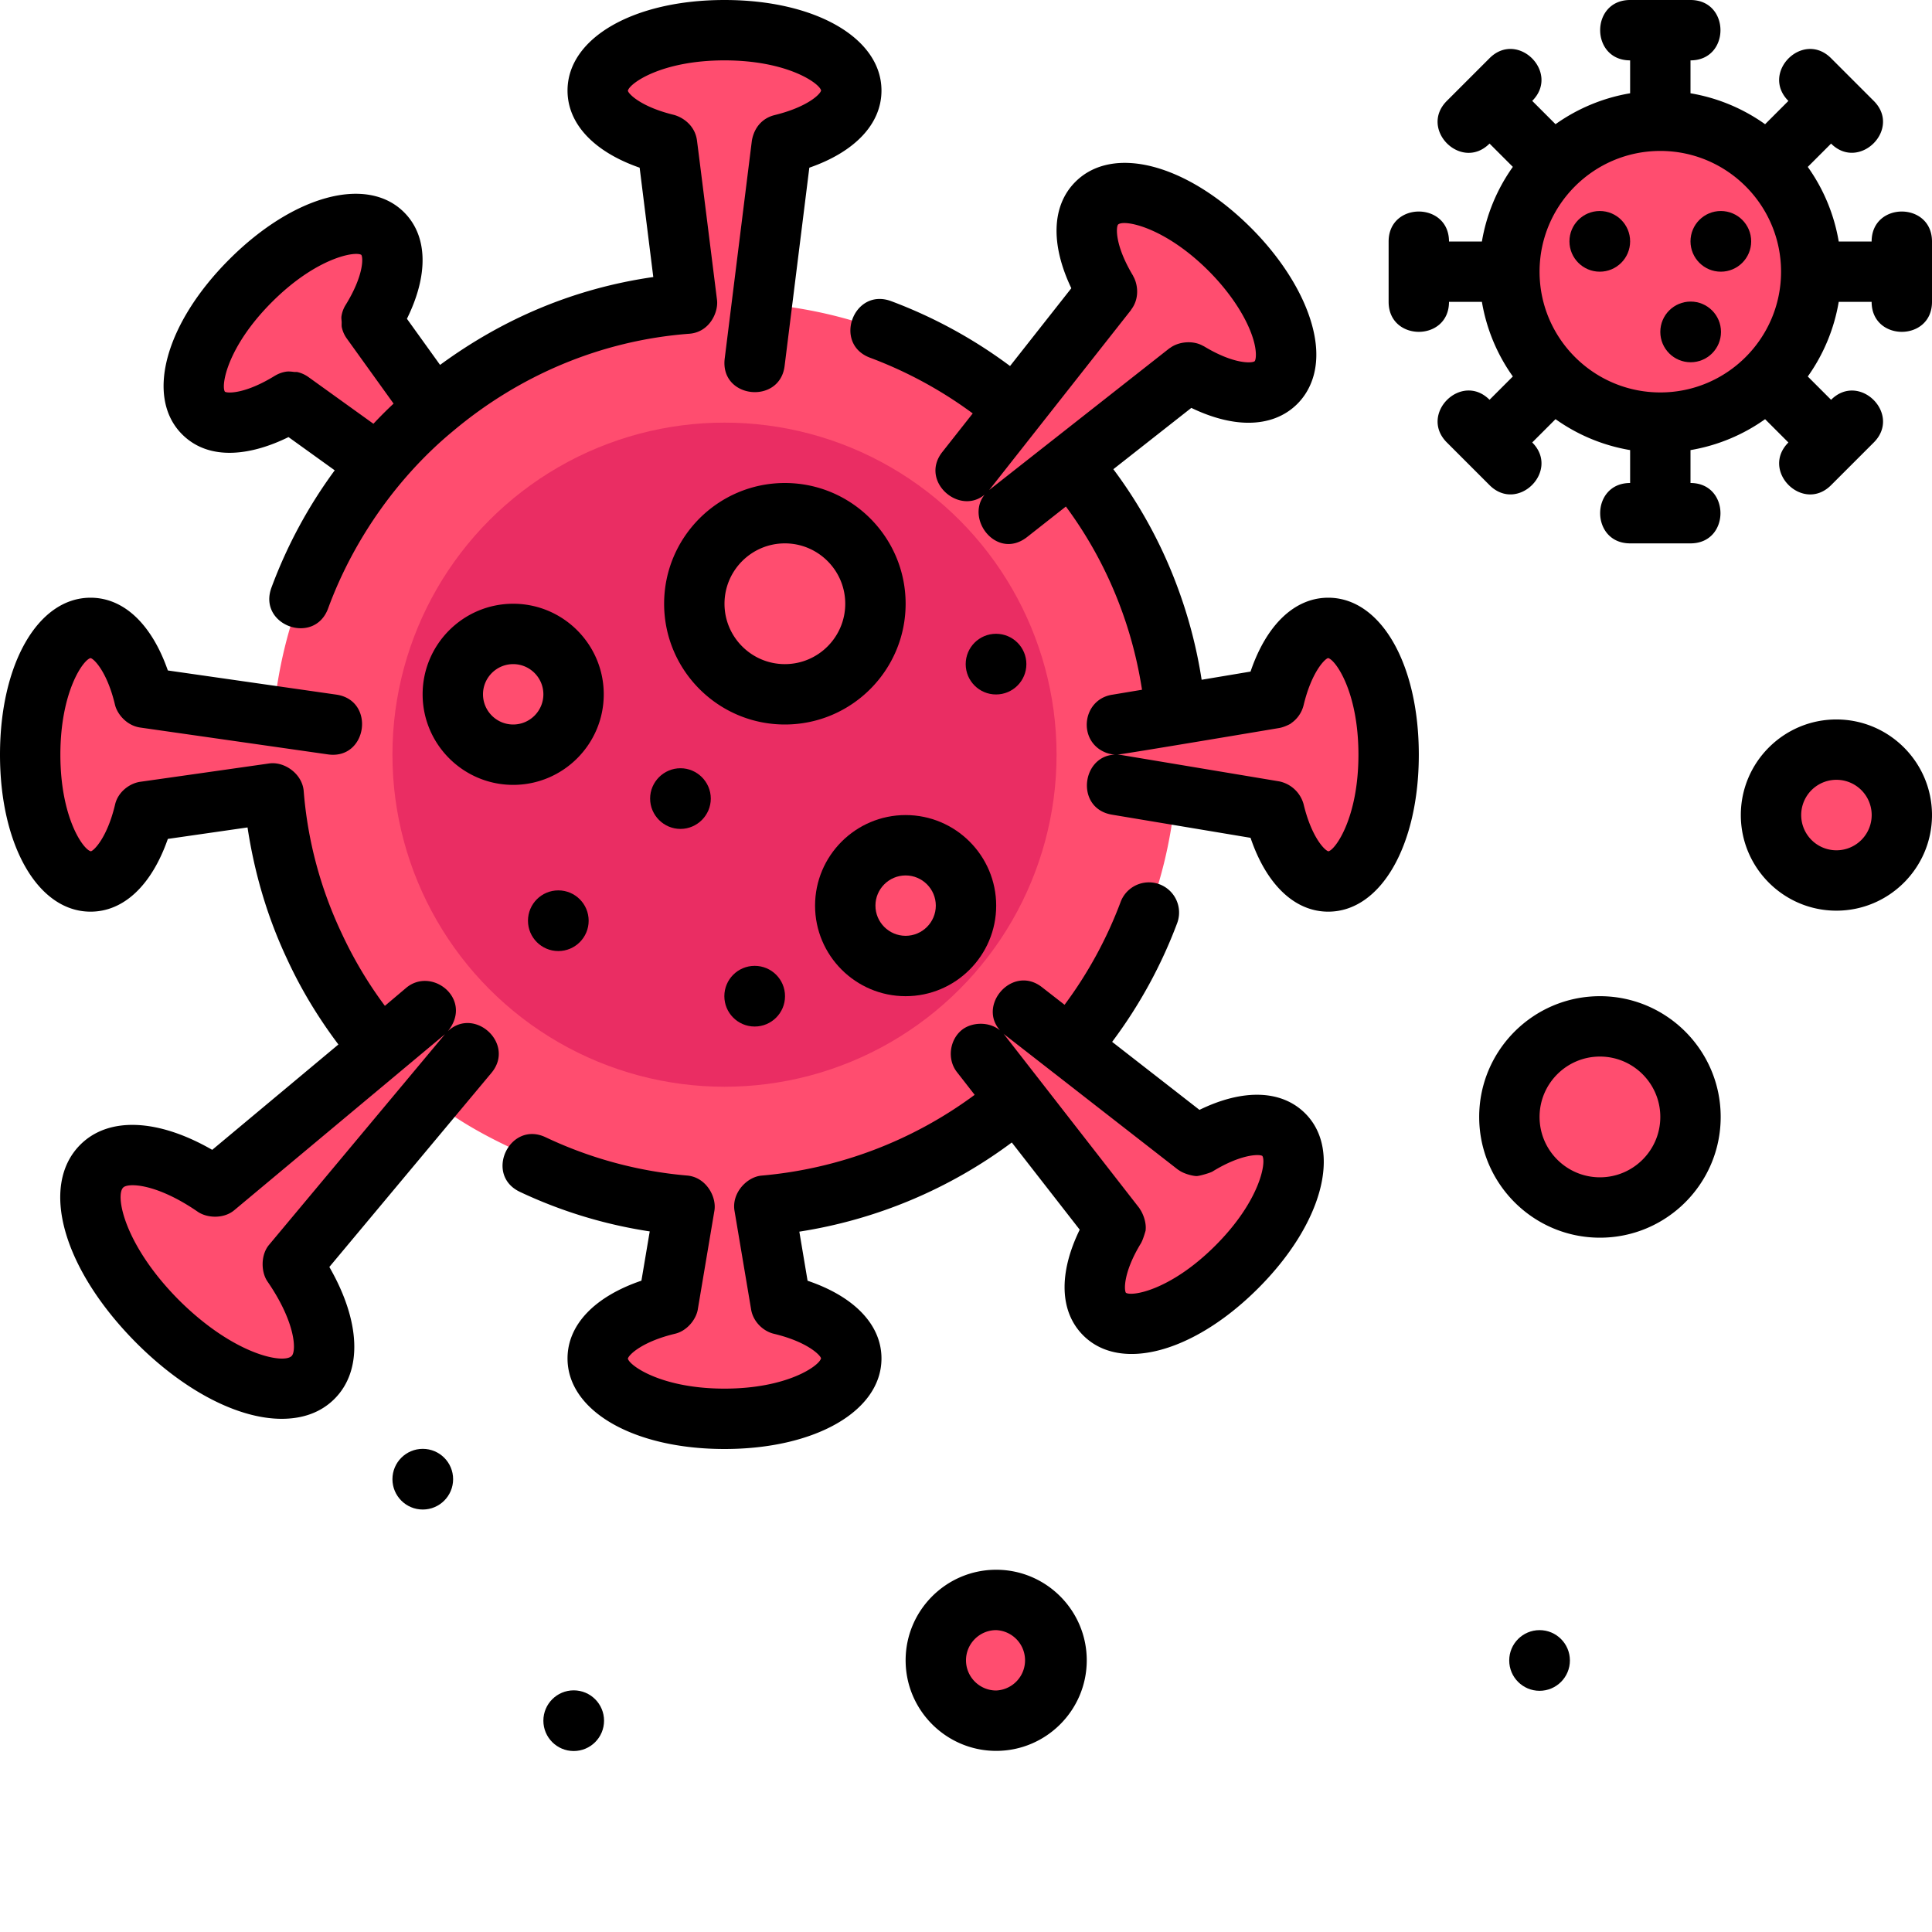 <svg xmlns="http://www.w3.org/2000/svg" viewBox="0 0 64 64"><path fill="#ff4d6f" d="M43.999 20.801c-.78 0-1.46.95-1.79 2.33l-3.276.547a14.928 14.928 0 0 0-3.444-8.313l3.87-3.044c1.2.73 2.35.91 2.91.35.8-.8.11-2.77-1.53-4.41-1.64-1.64-3.61-2.33-4.41-1.53-.56.56-.38 1.71.35 2.92l-3.042 3.861a14.924 14.924 0 0 0-8.596-3.46L25.7 4.78c1.37-.33 2.3-1 2.3-1.78 0-1.1-1.88-2-4.2-2s-4.2.9-4.2 2c0 .78.93 1.45 2.3 1.78l.66 5.28s-5.552 1.273-8.126 3.411L12.1 10.63c.74-1.2.93-2.34.38-2.89-.78-.78-2.74-.08-4.38 1.56s-2.34 3.6-1.56 4.38c.55.55 1.69.36 2.89-.38l2.862 2.351a14.918 14.918 0 0 0-3.222 7.953l-3.955-.494c-.377-1.37-1.141-2.31-2.032-2.31C1.827 20.8.8 22.68.8 25s1.027 4.2 2.283 4.2c.89 0 1.655-.94 2.032-2.31l3.956-.494a14.924 14.924 0 0 0 3.534 8.343L7.12 39.321c-1.54-1.06-3.05-1.39-3.75-.69-.91.91-.08 3.21 1.85 5.15 1.94 1.93 4.24 2.76 5.15 1.85.7-.7.37-2.21-.69-3.75l4.582-5.485c2.599 2.223 8.219 3.545 8.219 3.545l-.55 3.27c-1.38.33-2.33 1.01-2.33 1.79 0 1.1 1.88 2 4.2 2s4.2-.9 4.2-2c0-.78-.95-1.46-2.33-1.79l-.549-3.267a14.915 14.915 0 0 0 8.568-3.503l3.271 4.2c-.74 1.2-.92 2.34-.37 2.89.78.78 2.74.08 4.38-1.56s2.34-3.6 1.56-4.38c-.55-.55-1.69-.37-2.89.37l-4.2-3.271a14.929 14.929 0 0 0 3.494-8.367l3.276.547c.33 1.38 1.01 2.33 1.79 2.33 1.1 0 2-1.88 2-4.2-.002-2.319-.902-4.199-2.002-4.199z"/><circle cx="55" cy="9" r="5" fill="#ff4d6f"/><circle cx="33" cy="55" r="2" fill="#ff4d6f"/><circle cx="53" cy="37" r="3" fill="#ff4d6f"/><circle cx="60.833" cy="27" r="2.167" fill="#ff4d6f"/><path fill="none" d="m31.999 15.591 1.63-2.07 3.05-3.87M39.359 12.321l-3.88 3.05-2.07 1.63M33.899 33.491l1.54 1.2 4.2 3.27M36.959 40.641l-3.27-4.2-1.2-1.54M7.119 39.321l5.48-4.58 1.5-1.25M36.999 26.001l5.21.87M42.209 23.131l-3.27.55-1.94.32"/><circle cx="24" cy="25" r="11" fill="#ea2d63"/><circle cx="17" cy="23" r="2" fill="#ff4d6f"/><circle cx="26" cy="20" r="3" fill="#ff4d6f"/><circle cx="30" cy="30" r="2" fill="#ff4d6f"/><path d="m39.734 36.766-2.893-2.253a15.804 15.804 0 0 0 2.155-3.935 1 1 0 0 0-1.875-.697 13.848 13.848 0 0 1-1.856 3.404l-.751-.585c-1.025-.797-2.283.757-1.229 1.578l5.739 4.47c.006.005.014.006.02.011.183.135.493.2.593.2.094 0 .457-.107.525-.149.951-.586 1.561-.582 1.655-.518.136.206-.076 1.49-1.557 2.97-1.479 1.479-2.762 1.694-2.963 1.563-.068-.102-.076-.709.511-1.661.004-.006.003-.013.007-.019.059-.1.165-.482.134-.382.038-.305-.119-.619-.194-.719-.004-.006-.005-.013-.009-.019l-4.47-5.741c-.368-.473-1.053-.448-1.403-.174-.411.321-.511.971-.174 1.403l.588.755a13.888 13.888 0 0 1-7.057 2.675c-.496.043-.995.582-.899 1.162l.55 3.268v.003c.069.41.402.723.754.807 1.099.263 1.536.702 1.563.812C27.149 45.237 26.089 46 24 46s-3.149-.763-3.201-.994c.027-.122.464-.561 1.563-.824.403-.096.699-.48.754-.807v-.003l.55-3.268c.077-.464-.278-1.105-.896-1.162a13.685 13.685 0 0 1-4.689-1.266c-1.192-.571-2.056 1.235-.861 1.805a15.522 15.522 0 0 0 4.303 1.311l-.275 1.632C19.703 42.949 18.8 43.883 18.8 45c0 1.738 2.187 3 5.2 3s5.2-1.262 5.2-3c0-1.117-.903-2.051-2.448-2.574l-.273-1.626a15.853 15.853 0 0 0 7.038-2.954l2.25 2.889c-.702 1.437-.67 2.716.116 3.502.415.415.968.615 1.602.615 1.238 0 2.782-.764 4.192-2.174 2.131-2.13 2.787-4.566 1.561-5.794-.786-.787-2.067-.82-3.504-.118zM16.28 35.54l-5.37 6.43c1.03 1.79 1.11 3.43.17 4.37-.45.45-1.05.66-1.75.66-1.4 0-3.18-.88-4.81-2.51-2.44-2.45-3.22-5.21-1.86-6.57.94-.94 2.58-.86 4.37.17l4.18-3.49c-.67-.89-1.24-1.83-1.7-2.83-.65-1.38-1.08-2.84-1.31-4.36l-2.64.38C5.03 29.31 4.11 30.2 3 30.2c-1.74 0-3-2.19-3-5.2s1.26-5.2 3-5.2c1.11 0 2.03.89 2.56 2.41l5.58.8c1.31.19 1.03 2.17-.28 1.98l-6.22-.89c-.46-.07-.76-.46-.83-.75-.26-1.1-.7-1.53-.81-1.55-.24.05-1 1.11-1 3.2s.76 3.15 1.01 3.2c.1-.02.54-.45.8-1.54.09-.41.46-.7.82-.76.01 0 4.29-.61 4.29-.61.5-.07 1.09.34 1.14.91.13 1.65.56 3.24 1.26 4.72.39.84.87 1.65 1.43 2.4l.71-.6c.81-.67 2.07.27 1.5 1.26-.06.1-.13.2-.22.28l-6.98 5.83c-.348.291-.899.264-1.21.05-1.38-.95-2.32-.96-2.47-.8-.27.27.04 1.91 1.85 3.73 1.82 1.81 3.46 2.12 3.73 1.85.16-.15.15-1.09-.8-2.47-.218-.317-.225-.881.05-1.21l5.83-6.98c.875-1.02 2.371.283 1.54 1.28zM9.557 14.479l1.531 1.101a15.83 15.83 0 0 0-2.096 3.885c-.46 1.25 1.42 1.93 1.877.69.878-2.389 2.413-4.453 4.145-5.88 2.17-1.824 4.875-3 7.829-3.22.668-.056.96-.719.909-1.119 0 0-.66-5.28-.666-5.298-.064-.446-.411-.73-.752-.83-1.091-.263-1.512-.692-1.535-.802C20.851 2.763 21.911 2 24 2s3.149.763 3.2.997c-.022.118-.443.548-1.55.818-.364.094-.658.37-.743.841l-.9 7.221c-.163 1.33 1.824 1.536 1.984.247l.819-6.569C28.32 5.031 29.2 4.105 29.2 3c0-1.738-2.187-3-5.2-3s-5.2 1.262-5.2 3c0 1.105.88 2.031 2.389 2.555l.452 3.622c-2.643.38-4.994 1.393-7.063 2.911L13.48 10.56c.717-1.449.694-2.739-.093-3.526-1.226-1.227-3.665-.571-5.794 1.56-2.13 2.131-2.786 4.568-1.56 5.794.925.924 2.345.673 3.524.091zm-.55-4.472c1.48-1.48 2.764-1.693 2.962-1.564.068.107.072.702-.521 1.662l-.001.001a.994.994 0 0 0-.135.366c-.01.066.003.13.006.196.002.063-.007.126.008.188a.996.996 0 0 0 .162.358l1.55 2.156c-.231.216-.453.438-.668.668l-2.156-1.55-.002-.001a1.01 1.01 0 0 0-.357-.161c-.037-.008-.075 0-.112-.005-.091-.011-.182-.023-.273-.008-.127.021-.25.066-.362.134l-.003.001c-.96.592-1.554.589-1.655.528-.135-.205.077-1.488 1.557-2.969zM44 19.8c-1.116 0-2.051.903-2.574 2.447l-1.62.271a15.666 15.666 0 0 0-.809-3.094 15.49 15.49 0 0 0-2.116-3.881l2.583-2.031c.677.326 1.321.492 1.892.492.646 0 1.202-.208 1.62-.625.39-.389.958-1.287.388-2.926-.337-.97-1.019-2-1.917-2.899-2.131-2.13-4.582-2.771-5.824-1.53-.787.787-.826 2.074-.134 3.524l-2.03 2.577a15.917 15.917 0 0 0-3.94-2.15c-1.244-.459-1.935 1.414-.697 1.875a13.932 13.932 0 0 1 3.401 1.845l-1.008 1.279c-.812 1.03.752 2.277 1.571 1.237l4.679-5.939c.004-.005.005-.012.008-.017.292-.385.209-.859.069-1.101-.003-.005-.003-.012-.006-.017-.612-1.016-.566-1.617-.499-1.697.187-.182 1.536.072 2.996 1.53.68.68 1.205 1.46 1.442 2.142.184.526.127.814.087.854-.079.067-.682.111-1.683-.497-.006-.003-.012-.003-.018-.007-.343-.2-.826-.143-1.102.065-.006.004-.013.005-.018.009l-3.909 3.074-.002.001-.001.001-2.039 1.604c-.982.772.165 2.412 1.237 1.572l1.282-1.009a13.554 13.554 0 0 1 1.812 3.343c.328.877.565 1.791.71 2.727l-.996.166h-.002c-1.004.168-1.144 1.568-.181 1.924.11.039.227.061.347.061.126 0 5.271-.866 5.372-.883.212-.034.475-.193.375-.143a1.02 1.02 0 0 0 .438-.615c.263-1.097.701-1.533.811-1.56C44.236 21.851 45 22.912 45 25s-.764 3.149-.994 3.201c-.121-.027-.56-.463-.823-1.562a1.059 1.059 0 0 0-.808-.755l-5.21-.87c-1.309-.216-1.632 1.755-.33 1.973l4.591.767C41.949 29.297 42.883 30.2 44 30.2c1.738 0 3-2.187 3-5.2s-1.262-5.2-3-5.2zM17 20c-1.654 0-3 1.346-3 3s1.346 3 3 3 3-1.346 3-3-1.346-3-3-3zm0 4c-.551 0-1-.449-1-1s.449-1 1-1 1 .449 1 1-.449 1-1 1zm9-8c-2.206 0-4 1.794-4 4s1.794 4 4 4 4-1.794 4-4-1.794-4-4-4zm0 6c-1.103 0-2-.897-2-2s.897-2 2-2 2 .897 2 2-.897 2-2 2z"/><path d="M27 30c0 1.654 1.346 3 3 3s3-1.346 3-3-1.346-3-3-3-3 1.346-3 3zm4 0c0 .551-.449 1-1 1s-1-.449-1-1 .449-1 1-1 1 .449 1 1z"/><circle cx="18.495" cy="30.5" r="1.005"/><circle cx="32.995" cy="22" r="1.005"/><circle cx="25" cy="33" r="1.005"/><circle cx="14.005" cy="49" r="1.005"/><circle cx="19.005" cy="57" r="1.005"/><circle cx="51" cy="55.005" r="1.005"/><path d="M21.536 26.454c0 .552.453 1.005 1.005 1.005s1.005-.453 1.005-1.005-.453-1.005-1.005-1.005-1.005.453-1.005 1.005z"/><circle cx="56.005" cy="10.995" r="1.005"/><circle cx="57.005" cy="7.995" r="1.005"/><circle cx="52.995" cy="7.995" r="1.005"/><path d="M62 8h-1.09a5.964 5.964 0 0 0-1.025-2.471l.772-.772c.928.928 2.351-.477 1.414-1.414l-1.414-1.414c-.936-.936-2.349.478-1.414 1.414l-.772.772A5.964 5.964 0 0 0 56 3.09V2c1.324 0 1.323-2 0-2h-2c-1.324 0-1.323 2 0 2v1.09a5.976 5.976 0 0 0-2.471 1.024l-.772-.772c.935-.936-.479-2.349-1.414-1.414l-1.414 1.414c-.936.936.479 2.35 1.414 1.414l.772.772A5.974 5.974 0 0 0 49.09 8H48c0-1.323-2-1.324-2 0v2c0 1.323 2 1.324 2 0h1.09c.154.909.51 1.749 1.025 2.471l-.772.772c-.936-.936-2.349.479-1.414 1.414l1.414 1.414c.936.936 2.349-.478 1.414-1.414l.772-.772A5.964 5.964 0 0 0 54 14.91V16c-1.324 0-1.323 2 0 2h2c1.324 0 1.323-2 0-2v-1.09a5.976 5.976 0 0 0 2.471-1.024l.772.772c-.935.936.479 2.349 1.414 1.414l1.414-1.414c.936-.936-.479-2.349-1.414-1.414l-.772-.772A5.974 5.974 0 0 0 60.91 10H62c0 1.323 2 1.324 2 0V8c0-1.323-2-1.324-2 0zm-7 5c-2.206 0-4-1.794-4-4s1.794-4 4-4 4 1.794 4 4-1.794 4-4 4zM33 52c-1.654 0-3 1.346-3 3s1.346 3 3 3 3-1.346 3-3-1.346-3-3-3zm0 4c-.551 0-1-.449-1-1s.449-1 1-1a1.001 1.001 0 0 1 0 2zm20-23c-2.206 0-4 1.794-4 4s1.794 4 4 4 4-1.794 4-4-1.794-4-4-4zm0 6c-1.103 0-2-.897-2-2s.897-2 2-2 2 .897 2 2-.897 2-2 2zm7.833-15.167c-1.746 0-3.166 1.42-3.166 3.167s1.42 3.167 3.166 3.167S64 28.746 64 27s-1.421-3.167-3.167-3.167zm0 4.334a1.167 1.167 0 1 1 .003-2.335 1.167 1.167 0 0 1-.003 2.335z"/></svg>